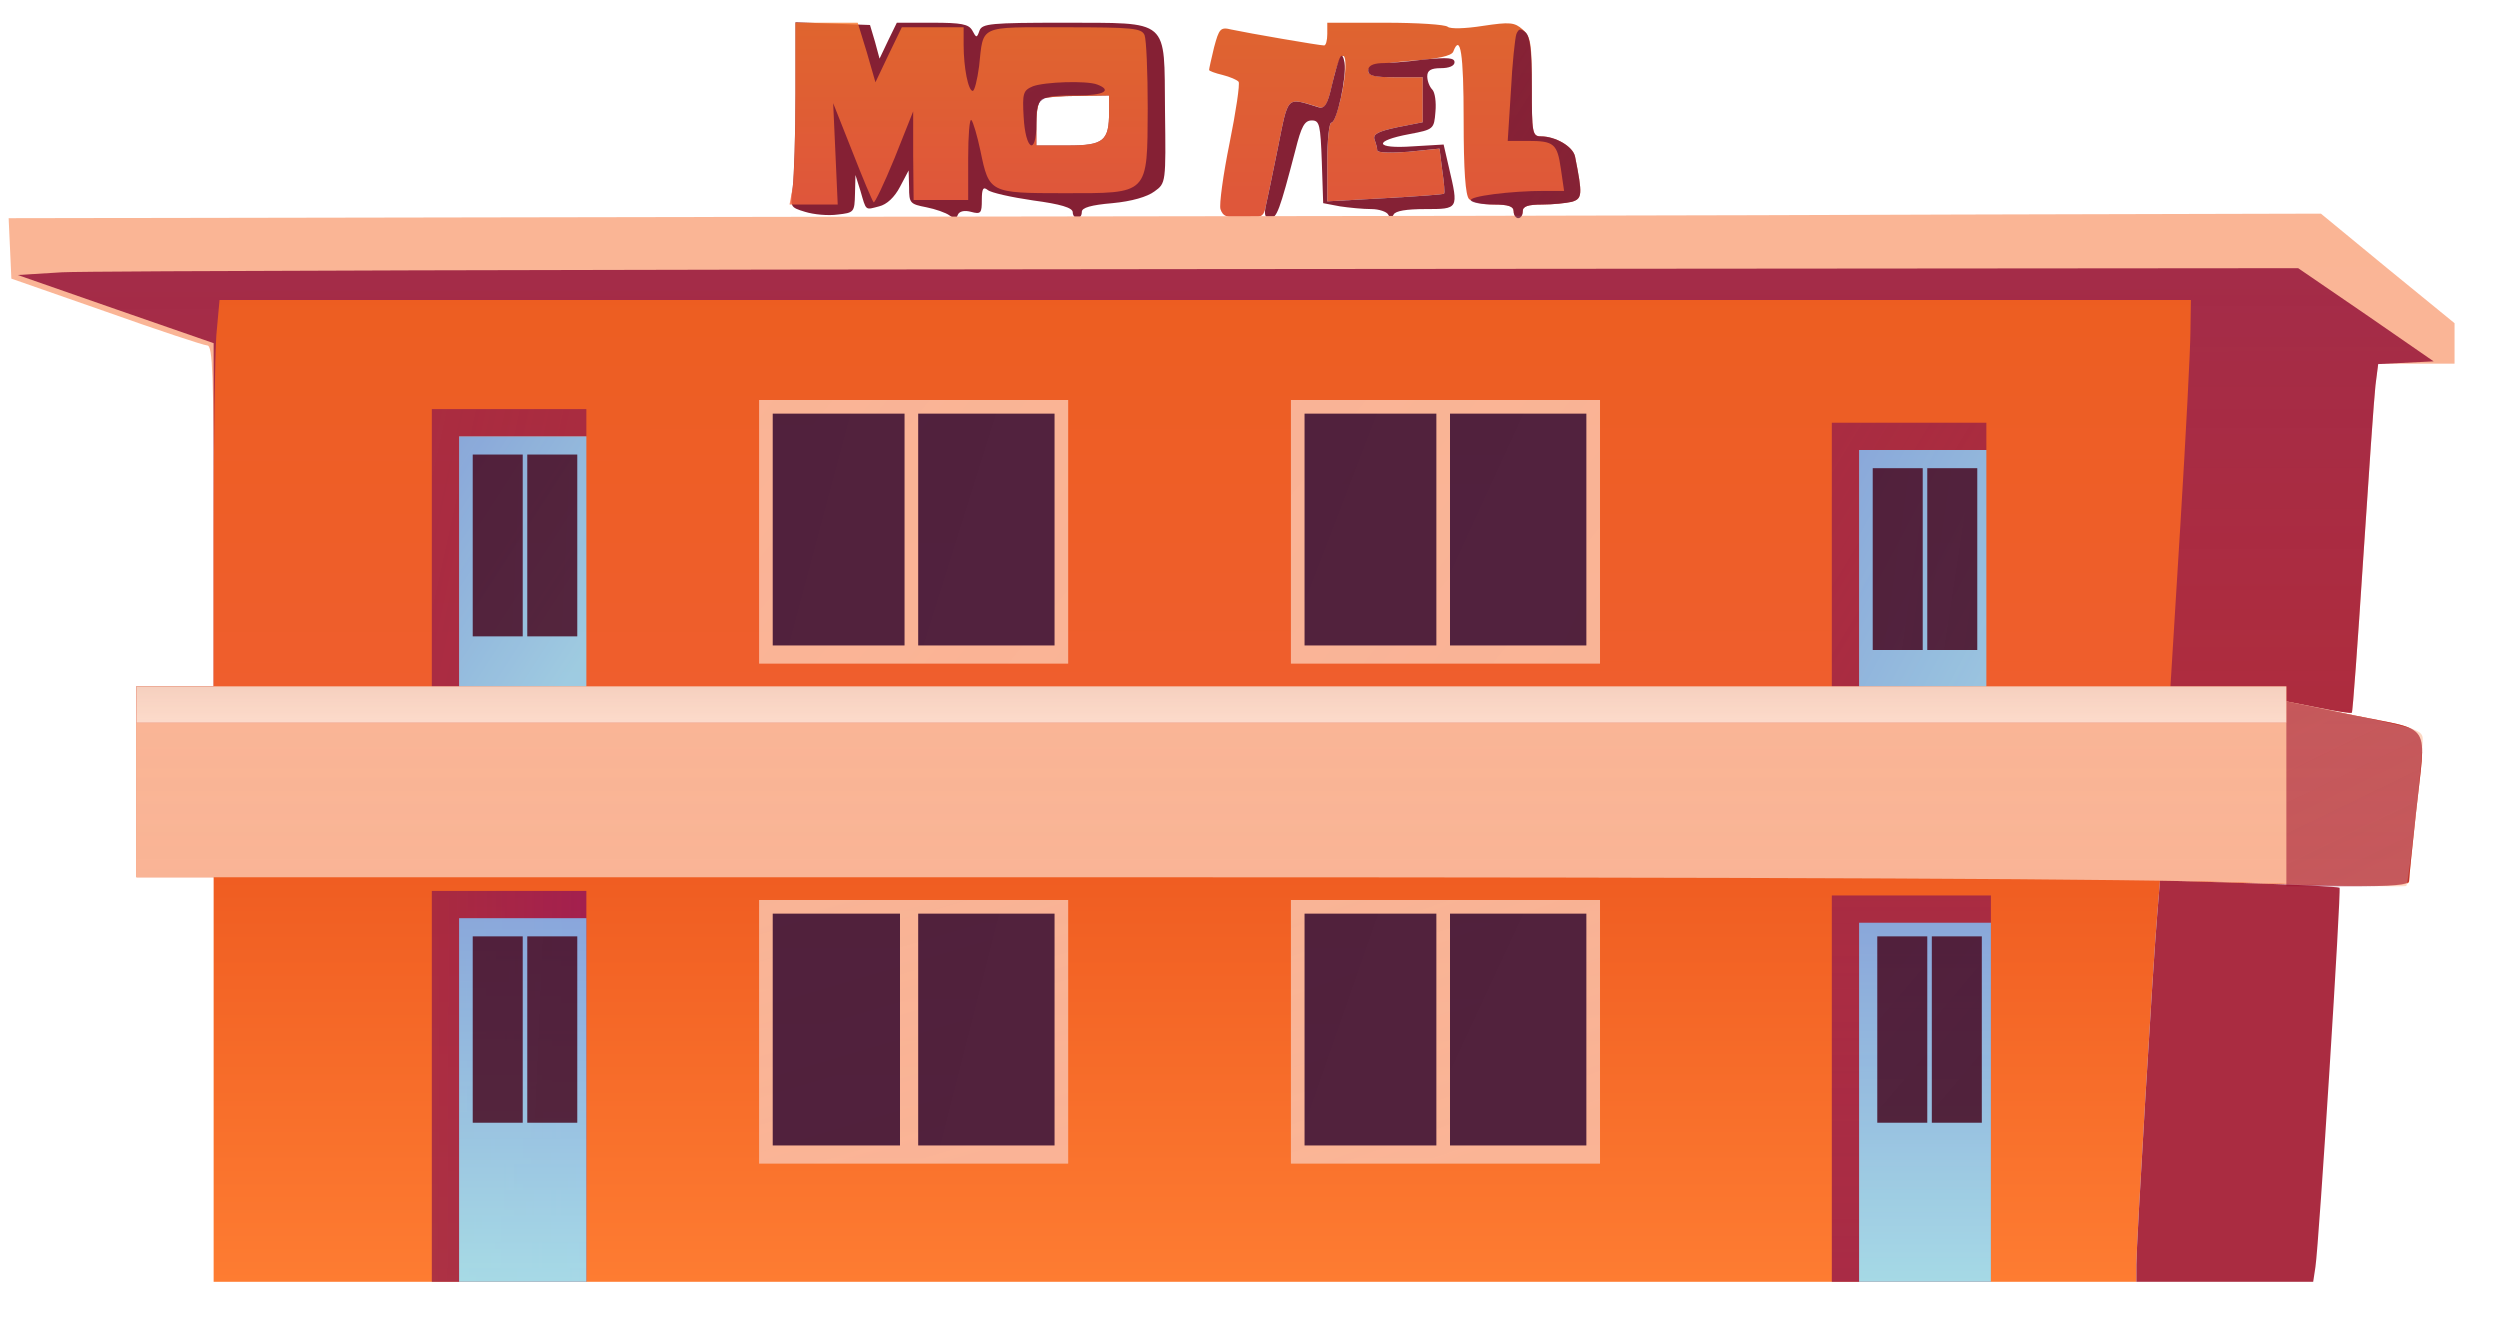 <?xml version="1.0" standalone="no"?><!DOCTYPE svg PUBLIC "-//W3C//DTD SVG 20010904//EN" "http://www.w3.org/TR/2001/REC-SVG-20010904/DTD/svg10.dtd"><svg version="1.0" xmlns="http://www.w3.org/2000/svg" width="550pt" height="290pt" viewBox="0 0 550 290" preserveAspectRatio="xMidYMid meet"><defs><linearGradient id="linear-gradient-1-1" x1="0.00%" y1="100.00%" x2="52.59%" y2="-20.90%"><stop offset="0%" style="stop-color:rgb(133,32,52);stop-opacity:0.994" /><stop offset="100%" style="stop-color:rgb(133,32,52);stop-opacity:0.994" /></linearGradient><linearGradient id="linear-gradient-1-2" x1="0.00%" y1="100.00%" x2="0.00%" y2="-0.00%"><stop offset="0%" style="stop-color:rgb(223,99,46);stop-opacity:0.991" /><stop offset="100%" style="stop-color:rgb(223,85,57);stop-opacity:0.991" /></linearGradient><linearGradient id="linear-gradient-1-3" x1="0.00%" y1="100.00%" x2="66.62%" y2="-7.75%"><stop offset="0%" style="stop-color:rgb(133,33,53);stop-opacity:0.998" /><stop offset="100%" style="stop-color:rgb(133,33,53);stop-opacity:0.998" /></linearGradient><linearGradient id="linear-gradient-1-4" x1="0.00%" y1="100.00%" x2="0.00%" y2="-0.00%"><stop offset="0%" style="stop-color:rgb(250,180,148);stop-opacity:0.993" /><stop offset="100%" style="stop-color:rgb(248,180,153);stop-opacity:0.994" /></linearGradient><linearGradient id="linear-gradient-1-5" x1="0.00%" y1="100.00%" x2="0.00%" y2="-0.00%"><stop offset="0%" style="stop-color:rgb(233,78,25);stop-opacity:0.992" /><stop offset="100%" style="stop-color:rgb(254,123,48);stop-opacity:0.992" /></linearGradient><linearGradient id="linear-gradient-1-6" x1="0.00%" y1="100.00%" x2="10.85%" y2="-0.71%"><stop offset="0%" style="stop-color:rgb(169,42,63);stop-opacity:0.993" /><stop offset="100%" style="stop-color:rgb(169,42,63);stop-opacity:0.994" /></linearGradient><linearGradient id="linear-gradient-2-1" x1="0.00%" y1="100.00%" x2="0.00%" y2="-0.00%"><stop offset="0%" style="stop-color:rgb(248,119,45);stop-opacity:0.787" /><stop offset="100%" style="stop-color:rgb(250,102,61);stop-opacity:0.772" /></linearGradient><linearGradient id="linear-gradient-2-2" x1="0.00%" y1="100.00%" x2="96.77%" y2="-0.32%"><stop offset="0%" style="stop-color:rgb(98,7,56);stop-opacity:0.713" /><stop offset="100%" style="stop-color:rgb(111,21,52);stop-opacity:0.798" /></linearGradient><linearGradient id="linear-gradient-2-3" x1="0.00%" y1="100.00%" x2="0.59%" y2="-4.32%"><stop offset="0%" style="stop-color:rgb(142,10,53);stop-opacity:0.802" /><stop offset="100%" style="stop-color:rgb(150,0,31);stop-opacity:0.756" /></linearGradient><linearGradient id="linear-gradient-2-4" x1="0.00%" y1="100.00%" x2="0.04%" y2="-1.60%"><stop offset="0%" style="stop-color:rgb(253,206,180);stop-opacity:0.802" /><stop offset="100%" style="stop-color:rgb(253,206,184);stop-opacity:0.769" /></linearGradient><linearGradient id="linear-gradient-2-5" x1="0.00%" y1="100.00%" x2="121.16%" y2="98.83%"><stop offset="0%" style="stop-color:rgb(144,24,73);stop-opacity:0.736" /><stop offset="100%" style="stop-color:rgb(144,14,93);stop-opacity:0.814" /></linearGradient><linearGradient id="linear-gradient-2-6" x1="0.00%" y1="100.00%" x2="0.00%" y2="-0.00%"><stop offset="0%" style="stop-color:rgb(134,18,81);stop-opacity:0.666" /><stop offset="100%" style="stop-color:rgb(142,17,75);stop-opacity:0.758" /></linearGradient><linearGradient id="linear-gradient-2-7" x1="0.00%" y1="100.00%" x2="37.60%" y2="-8.24%"><stop offset="0%" style="stop-color:rgb(251,201,178);stop-opacity:0.803" /><stop offset="100%" style="stop-color:rgb(250,200,183);stop-opacity:0.757" /></linearGradient><linearGradient id="linear-gradient-2-8" x1="0.00%" y1="100.00%" x2="45.44%" y2="-8.67%"><stop offset="0%" style="stop-color:rgb(251,201,178);stop-opacity:0.802" /><stop offset="100%" style="stop-color:rgb(250,201,183);stop-opacity:0.755" /></linearGradient><linearGradient id="linear-gradient-3-1" x1="0.00%" y1="100.00%" x2="72.66%" y2="-8.19%"><stop offset="0%" style="stop-color:rgb(103,12,55);stop-opacity:0.746" /><stop offset="100%" style="stop-color:rgb(108,18,53);stop-opacity:0.782" /></linearGradient><linearGradient id="linear-gradient-3-2" x1="0.00%" y1="100.00%" x2="0.00%" y2="0.00%"><stop offset="0%" style="stop-color:rgb(255,106,24);stop-opacity:0.802" /><stop offset="100%" style="stop-color:rgb(255,106,42);stop-opacity:0.799" /></linearGradient><linearGradient id="linear-gradient-3-3" x1="0.00%" y1="100.00%" x2="40.06%" y2="-3.51%"><stop offset="0%" style="stop-color:rgb(154,11,42);stop-opacity:0.542" /><stop offset="100%" style="stop-color:rgb(158,19,48);stop-opacity:0.570" /></linearGradient><linearGradient id="linear-gradient-3-4" x1="0.00%" y1="100.00%" x2="206.72%" y2="25.66%"><stop offset="0%" style="stop-color:rgb(43,0,41);stop-opacity:0.814" /><stop offset="100%" style="stop-color:rgb(43,0,41);stop-opacity:0.814" /></linearGradient><linearGradient id="linear-gradient-3-5" x1="0.00%" y1="100.00%" x2="185.88%" y2="19.62%"><stop offset="0%" style="stop-color:rgb(43,0,41);stop-opacity:0.814" /><stop offset="100%" style="stop-color:rgb(43,0,41);stop-opacity:0.813" /></linearGradient><linearGradient id="linear-gradient-3-6" x1="0.00%" y1="100.00%" x2="150.87%" y2="7.69%"><stop offset="0%" style="stop-color:rgb(43,0,41);stop-opacity:0.814" /><stop offset="100%" style="stop-color:rgb(43,0,41);stop-opacity:0.813" /></linearGradient><linearGradient id="linear-gradient-3-7" x1="0.00%" y1="100.00%" x2="122.79%" y2="2.85%"><stop offset="0%" style="stop-color:rgb(43,0,41);stop-opacity:0.814" /><stop offset="100%" style="stop-color:rgb(43,0,41);stop-opacity:0.813" /></linearGradient><linearGradient id="linear-gradient-3-8" x1="0.00%" y1="100.00%" x2="0.00%" y2="-0.00%"><stop offset="0%" style="stop-color:rgb(131,199,255);stop-opacity:0.804" /><stop offset="100%" style="stop-color:rgb(166,246,255);stop-opacity:0.859" /></linearGradient><linearGradient id="linear-gradient-3-9" x1="0.00%" y1="100.00%" x2="0.00%" y2="0.00%"><stop offset="0%" style="stop-color:rgb(130,197,255);stop-opacity:0.803" /><stop offset="100%" style="stop-color:rgb(165,244,255);stop-opacity:0.865" /></linearGradient><linearGradient id="linear-gradient-4-1" x1="0.00%" y1="100.00%" x2="125.14%" y2="13.89%"><stop offset="0%" style="stop-color:rgb(253,201,178);stop-opacity:0.801" /><stop offset="100%" style="stop-color:rgb(253,204,179);stop-opacity:0.778" /></linearGradient><linearGradient id="linear-gradient-4-2" x1="0.00%" y1="100.00%" x2="126.78%" y2="15.23%"><stop offset="0%" style="stop-color:rgb(253,203,181);stop-opacity:0.785" /><stop offset="100%" style="stop-color:rgb(253,206,182);stop-opacity:0.765" /></linearGradient><linearGradient id="linear-gradient-4-3" x1="0.00%" y1="100.00%" x2="198.05%" y2="22.08%"><stop offset="0%" style="stop-color:rgb(132,16,80);stop-opacity:0.641" /><stop offset="100%" style="stop-color:rgb(145,26,70);stop-opacity:0.736" /></linearGradient><linearGradient id="linear-gradient-4-4" x1="0.00%" y1="100.00%" x2="97.92%" y2="-0.20%"><stop offset="0%" style="stop-color:rgb(134,18,79);stop-opacity:0.656" /><stop offset="100%" style="stop-color:rgb(146,27,70);stop-opacity:0.745" /></linearGradient><linearGradient id="linear-gradient-4-5" x1="0.00%" y1="100.00%" x2="79.67%" y2="-1.19%"><stop offset="0%" style="stop-color:rgb(116,183,255);stop-opacity:0.823" /><stop offset="100%" style="stop-color:rgb(144,221,255);stop-opacity:0.854" /></linearGradient><linearGradient id="linear-gradient-4-6" x1="0.00%" y1="100.00%" x2="101.21%" y2="0.10%"><stop offset="0%" style="stop-color:rgb(117,184,255);stop-opacity:0.827" /><stop offset="100%" style="stop-color:rgb(139,215,255);stop-opacity:0.848" /></linearGradient><linearGradient id="linear-gradient-4-7" x1="0.00%" y1="100.00%" x2="0.00%" y2="0.00%"><stop offset="0%" style="stop-color:rgb(248,241,233);stop-opacity:0.774" /><stop offset="100%" style="stop-color:rgb(255,249,241);stop-opacity:0.805" /></linearGradient><linearGradient id="linear-gradient-4-8" x1="0.00%" y1="100.00%" x2="380.46%" y2="41.15%"><stop offset="0%" style="stop-color:rgb(68,0,24);stop-opacity:0.810" /><stop offset="100%" style="stop-color:rgb(66,0,24);stop-opacity:0.819" /></linearGradient><linearGradient id="linear-gradient-4-9" x1="0.00%" y1="100.00%" x2="378.51%" y2="39.63%"><stop offset="0%" style="stop-color:rgb(68,0,24);stop-opacity:0.809" /><stop offset="100%" style="stop-color:rgb(66,0,23);stop-opacity:0.819" /></linearGradient><linearGradient id="linear-gradient-4-10" x1="0.00%" y1="100.00%" x2="31.74%" y2="-0.49%"><stop offset="0%" style="stop-color:rgb(68,0,24);stop-opacity:0.810" /><stop offset="100%" style="stop-color:rgb(66,0,24);stop-opacity:0.819" /></linearGradient><linearGradient id="linear-gradient-4-11" x1="0.00%" y1="100.00%" x2="32.07%" y2="-0.49%"><stop offset="0%" style="stop-color:rgb(68,0,24);stop-opacity:0.810" /><stop offset="100%" style="stop-color:rgb(66,0,24);stop-opacity:0.819" /></linearGradient><linearGradient id="linear-gradient-5-1" x1="0.00%" y1="100.00%" x2="179.73%" y2="15.74%"><stop offset="0%" style="stop-color:rgb(43,0,41);stop-opacity:0.814" /><stop offset="100%" style="stop-color:rgb(43,0,41);stop-opacity:0.813" /></linearGradient><linearGradient id="linear-gradient-5-2" x1="0.00%" y1="100.00%" x2="165.06%" y2="12.07%"><stop offset="0%" style="stop-color:rgb(43,0,42);stop-opacity:0.814" /><stop offset="100%" style="stop-color:rgb(43,0,41);stop-opacity:0.813" /></linearGradient><linearGradient id="linear-gradient-5-3" x1="0.00%" y1="100.00%" x2="140.02%" y2="5.49%"><stop offset="0%" style="stop-color:rgb(43,0,41);stop-opacity:0.814" /><stop offset="100%" style="stop-color:rgb(43,0,41);stop-opacity:0.813" /></linearGradient><linearGradient id="linear-gradient-5-4" x1="0.00%" y1="100.00%" x2="124.17%" y2="3.06%"><stop offset="0%" style="stop-color:rgb(43,0,42);stop-opacity:0.814" /><stop offset="100%" style="stop-color:rgb(43,0,41);stop-opacity:0.813" /></linearGradient><linearGradient id="linear-gradient-5-5" x1="0.00%" y1="100.00%" x2="369.51%" y2="38.68%"><stop offset="0%" style="stop-color:rgb(68,0,24);stop-opacity:0.810" /><stop offset="100%" style="stop-color:rgb(65,0,24);stop-opacity:0.820" /></linearGradient><linearGradient id="linear-gradient-5-6" x1="0.00%" y1="100.00%" x2="366.32%" y2="36.71%"><stop offset="0%" style="stop-color:rgb(68,0,24);stop-opacity:0.810" /><stop offset="100%" style="stop-color:rgb(65,0,24);stop-opacity:0.821" /></linearGradient><linearGradient id="linear-gradient-5-7" x1="0.00%" y1="100.00%" x2="186.59%" y2="4.01%"><stop offset="0%" style="stop-color:rgb(68,0,24);stop-opacity:0.810" /><stop offset="100%" style="stop-color:rgb(66,0,24);stop-opacity:0.818" /></linearGradient><linearGradient id="linear-gradient-5-8" x1="0.00%" y1="100.00%" x2="174.63%" y2="3.21%"><stop offset="0%" style="stop-color:rgb(68,0,24);stop-opacity:0.811" /><stop offset="100%" style="stop-color:rgb(66,0,24);stop-opacity:0.818" /></linearGradient></defs><g id="layer-1"><path d="M1750 2692 c0 -88 -3 -179 -6 -204 -6 -43 -6 -44 27 -54 19 -6 51 -9 72 -6 36 4 37 5 38 46 l1 41 11 -35 c13 -45 10 -42 41 -34 17 4 34 20 46 43 l19 36 1 -37 c0 -35 2 -37 38 -44 20 -4 43 -12 51 -18 11 -8 15 -8 18 1 3 8 14 11 29 7 22 -6 24 -3 24 26 0 25 3 30 13 22 7 -6 52 -16 100 -23 60 -8 87 -16 87 -26 0 -7 5 -13 10 -13 6 0 10 6 10 14 0 9 20 15 67 19 43 4 77 14 93 26 25 18 25 19 23 177 -2 206 13 193 -224 194 -159 0 -178 -2 -184 -17 -6 -17 -7 -17 -16 0 -8 14 -24 17 -88 17 l-78 0 -19 -39 -19 -40 -10 37 -11 37 -82 3 -82 3 0 -159z m690 -38 c0 -64 -12 -74 -90 -74 l-70 0 0 49 c0 30 5 51 13 54 6 3 42 6 80 6 l67 1 0 -36z" fill="url(#linear-gradient-1-1)" id="region-1-1" transform="translate(0,290) scale(0.1,-0.1)"/><path d="M2920 2825 c0 -14 -3 -25 -7 -25 -10 0 -167 27 -204 35 -24 6 -27 2 -38 -39 -6 -25 -11 -47 -11 -50 0 -2 13 -7 30 -11 16 -4 32 -11 35 -15 3 -5 -6 -66 -20 -135 -14 -69 -23 -135 -20 -145 5 -16 15 -20 50 -20 38 0 45 3 49 23 3 12 15 71 27 130 24 119 18 113 91 91 13 -4 19 7 29 51 13 60 29 82 29 41 0 -41 -21 -126 -31 -126 -5 0 -9 -39 -9 -86 l0 -87 127 7 c70 4 129 8 130 10 2 1 0 24 -4 51 l-6 48 -69 -7 c-39 -3 -68 -2 -68 3 0 5 -3 16 -6 24 -4 12 8 18 50 27 l56 11 0 50 0 49 -60 0 c-45 0 -60 4 -60 14 0 11 22 16 91 22 62 4 92 11 96 20 16 42 23 -4 23 -149 0 -113 4 -167 12 -175 7 -7 31 -12 55 -12 32 0 43 -4 43 -15 0 -8 5 -15 10 -15 6 0 10 7 10 15 0 11 11 15 43 15 23 0 52 3 65 6 23 7 24 15 7 100 -5 22 -43 44 -75 44 -19 0 -20 8 -20 108 0 96 -2 111 -20 127 -18 16 -28 17 -88 8 -38 -6 -71 -7 -77 -2 -5 5 -67 9 -137 9 l-128 0 0 -25z" fill="url(#linear-gradient-1-2)" id="region-1-2" transform="translate(0,290) scale(0.1,-0.1)"/><path d="M2949 2775 c-4 -5 -12 -34 -19 -63 -9 -41 -16 -52 -29 -48 -72 22 -66 28 -90 -91 -12 -59 -24 -118 -27 -130 -3 -16 0 -23 10 -23 15 0 21 16 56 150 13 52 20 65 36 65 17 0 19 -9 22 -91 l3 -91 37 -7 c20 -3 51 -6 69 -6 17 0 34 -6 37 -12 5 -10 7 -10 12 0 4 8 28 12 70 12 73 0 73 0 52 90 l-12 52 -68 -4 c-84 -6 -88 12 -7 27 53 10 54 11 57 49 2 21 -1 43 -7 49 -6 6 -11 19 -11 29 0 13 8 18 30 18 18 0 30 5 30 13 0 10 -15 11 -67 6 -38 -5 -80 -8 -95 -8 -18 -1 -28 -6 -28 -16 0 -12 13 -15 60 -15 l60 0 0 -49 0 -50 -56 -11 c-42 -9 -54 -15 -50 -27 3 -8 6 -19 6 -24 0 -5 29 -6 68 -3 l69 7 6 -48 c4 -27 6 -50 4 -51 -1 -2 -60 -6 -130 -10 l-127 -7 0 87 c0 47 4 86 9 86 12 0 34 101 29 132 -2 13 -6 19 -9 13z" fill="url(#linear-gradient-1-3)" id="region-1-3" transform="translate(0,290) scale(0.1,-0.1)"/><path d="M1762 2423 l-1743 -3 3 -66 3 -67 209 -73 c115 -41 215 -74 222 -74 12 0 14 -66 14 -375 l0 -375 -85 0 -85 0 0 -40 0 -40 2365 0 2365 0 0 24 0 23 71 -14 c39 -8 72 -13 73 -11 2 1 13 154 25 338 12 184 24 356 27 383 l6 47 84 0 84 0 0 44 0 45 -147 120 -147 121 -801 -2 c-440 -2 -1584 -4 -2543 -5z" fill="url(#linear-gradient-1-4)" id="region-1-4" transform="translate(0,290) scale(0.1,-0.1)"/><path d="M5030 1334 l0 -24 -2365 0 -2365 0 0 -170 0 -170 85 0 85 0 0 -445 0 -445 2115 0 2115 0 0 38 c0 45 37 667 46 771 l6 73 274 -7 c228 -6 274 -5 274 6 0 8 7 75 15 149 22 207 40 180 -135 216 l-150 31 0 -23z" fill="url(#linear-gradient-1-5)" id="region-1-5" transform="translate(0,290) scale(0.1,-0.1)"/><path d="M4746 889 c-9 -104 -46 -726 -46 -771 l0 -38 195 0 194 0 5 33 c8 53 57 829 53 834 -3 2 -93 7 -200 10 l-195 6 -6 -74z" fill="url(#linear-gradient-1-6)" id="region-1-6" transform="translate(0,290) scale(0.1,-0.1)"/></g><g id="layer-2"><path d="M1750 2688 c0 -90 -3 -180 -6 -200 l-7 -38 53 0 53 0 -5 112 -5 111 42 -106 c23 -59 44 -109 47 -112 2 -3 23 41 46 97 l41 103 0 -97 1 -98 60 0 60 0 0 92 c0 50 3 88 7 84 4 -4 13 -35 20 -68 19 -92 20 -93 183 -93 189 0 184 -5 185 187 0 79 -3 151 -7 161 -7 15 -25 17 -177 17 -190 0 -177 6 -187 -86 -4 -30 -10 -54 -14 -54 -10 0 -20 52 -20 101 l0 39 -68 0 -68 0 -29 -60 -29 -61 -19 66 -20 65 -68 0 -69 0 0 -162z m690 -34 c0 -64 -12 -74 -90 -74 l-70 0 0 49 c0 30 5 51 13 54 6 3 42 6 80 6 l67 1 0 -36z" fill="url(#linear-gradient-2-1)" id="region-2-1" transform="translate(0,290) scale(0.1,-0.1)"/><path d="M3336 2825 c-3 -9 -9 -65 -12 -125 l-7 -110 44 0 c58 0 65 -6 73 -62 l7 -48 -44 0 c-74 0 -167 -12 -161 -21 3 -5 25 -9 50 -9 32 0 44 -4 44 -15 0 -8 5 -15 10 -15 6 0 10 7 10 15 0 11 11 15 43 15 23 0 52 3 65 6 23 7 24 15 7 100 -5 22 -43 44 -75 44 -19 0 -20 8 -20 109 0 80 -4 112 -14 120 -11 9 -15 8 -20 -4z" fill="url(#linear-gradient-2-2)" id="region-2-2" transform="translate(0,290) scale(0.1,-0.1)"/><path d="M137 2301 l-98 -6 215 -75 216 -75 0 -377 0 -378 -85 0 -85 0 0 -40 0 -40 2365 0 2365 0 0 24 0 23 71 -14 c39 -8 72 -13 73 -11 2 1 13 154 25 338 12 184 24 356 27 382 l6 47 61 3 61 3 -149 103 -149 102 -2411 -2 c-1325 -1 -2454 -4 -2508 -7z" fill="url(#linear-gradient-2-3)" id="region-2-3" transform="translate(0,290) scale(0.1,-0.1)"/><path d="M5030 1334 l0 -24 -2365 0 -2365 0 0 -170 0 -170 2148 0 c1468 0 2257 -3 2494 -12 191 -6 350 -10 352 -7 5 5 36 285 36 323 0 19 -14 24 -150 52 l-150 31 0 -23z" fill="url(#linear-gradient-2-4)" id="region-2-4" transform="translate(0,290) scale(0.1,-0.1)"/><path d="M950 510 l0 -430 170 0 170 0 0 430 0 430 -170 0 -170 0 0 -430z" fill="url(#linear-gradient-2-5)" id="region-2-5" transform="translate(0,290) scale(0.1,-0.1)"/><path d="M4030 505 l0 -425 175 0 175 0 0 425 0 425 -175 0 -175 0 0 -425z" fill="url(#linear-gradient-2-6)" id="region-2-6" transform="translate(0,290) scale(0.1,-0.1)"/><path d="M1670 630 l0 -290 340 0 340 0 0 290 0 290 -340 0 -340 0 0 -290z" fill="url(#linear-gradient-2-7)" id="region-2-7" transform="translate(0,290) scale(0.1,-0.1)"/><path d="M2840 630 l0 -290 340 0 340 0 0 290 0 290 -340 0 -340 0 0 -290z" fill="url(#linear-gradient-2-8)" id="region-2-8" transform="translate(0,290) scale(0.1,-0.1)"/></g><g id="layer-3"><path d="M2272 2710 c-21 -9 -23 -15 -20 -67 4 -74 28 -87 28 -15 0 58 5 62 91 62 57 0 77 11 43 24 -23 9 -116 6 -142 -4z" fill="url(#linear-gradient-3-1)" id="region-3-1" transform="translate(0,290) scale(0.1,-0.1)"/><path d="M476 2163 c-3 -42 -6 -233 -6 -425 l0 -348 -85 0 -85 0 0 -40 0 -40 2365 0 2365 0 0 40 0 40 -128 0 -127 0 22 358 c12 196 22 387 22 425 l1 67 -2169 0 -2168 0 -7 -77z" fill="url(#linear-gradient-3-2)" id="region-3-2" transform="translate(0,290) scale(0.1,-0.1)"/><path d="M5030 1154 l0 -204 135 0 c101 0 135 3 135 13 0 6 7 73 15 147 22 207 40 180 -135 216 l-150 31 0 -203z" fill="url(#linear-gradient-3-3)" id="region-3-3" transform="translate(0,290) scale(0.1,-0.1)"/><path d="M1700 635 l0 -255 140 0 140 0 0 255 0 255 -140 0 -140 0 0 -255z" fill="url(#linear-gradient-3-4)" id="region-3-4" transform="translate(0,290) scale(0.1,-0.1)"/><path d="M2020 635 l0 -255 150 0 150 0 0 255 0 255 -150 0 -150 0 0 -255z" fill="url(#linear-gradient-3-5)" id="region-3-5" transform="translate(0,290) scale(0.1,-0.1)"/><path d="M2870 635 l0 -255 145 0 145 0 0 255 0 255 -145 0 -145 0 0 -255z" fill="url(#linear-gradient-3-6)" id="region-3-6" transform="translate(0,290) scale(0.1,-0.1)"/><path d="M3190 635 l0 -255 150 0 150 0 0 255 0 255 -150 0 -150 0 0 -255z" fill="url(#linear-gradient-3-7)" id="region-3-7" transform="translate(0,290) scale(0.1,-0.1)"/><path d="M1010 480 l0 -400 140 0 140 0 0 400 0 400 -140 0 -140 0 0 -400z" fill="url(#linear-gradient-3-8)" id="region-3-8" transform="translate(0,290) scale(0.1,-0.1)"/><path d="M4090 475 l0 -395 145 0 145 0 0 395 0 395 -145 0 -145 0 0 -395z" fill="url(#linear-gradient-3-9)" id="region-3-9" transform="translate(0,290) scale(0.1,-0.1)"/></g><g id="layer-4"><path d="M1670 1730 l0 -290 340 0 340 0 0 290 0 290 -340 0 -340 0 0 -290z" fill="url(#linear-gradient-4-1)" id="region-4-1" transform="translate(0,290) scale(0.1,-0.1)"/><path d="M2840 1730 l0 -290 340 0 340 0 0 290 0 290 -340 0 -340 0 0 -290z" fill="url(#linear-gradient-4-2)" id="region-4-2" transform="translate(0,290) scale(0.1,-0.1)"/><path d="M950 1695 l0 -305 30 0 30 0 0 275 0 275 140 0 140 0 0 30 0 30 -170 0 -170 0 0 -305z" fill="url(#linear-gradient-4-3)" id="region-4-3" transform="translate(0,290) scale(0.1,-0.1)"/><path d="M4030 1680 l0 -290 30 0 30 0 0 260 0 260 140 0 140 0 0 30 0 30 -170 0 -170 0 0 -290z" fill="url(#linear-gradient-4-4)" id="region-4-4" transform="translate(0,290) scale(0.1,-0.1)"/><path d="M1010 1665 l0 -275 140 0 140 0 0 275 0 275 -140 0 -140 0 0 -275z" fill="url(#linear-gradient-4-5)" id="region-4-5" transform="translate(0,290) scale(0.1,-0.1)"/><path d="M4090 1650 l0 -260 140 0 140 0 0 260 0 260 -140 0 -140 0 0 -260z" fill="url(#linear-gradient-4-6)" id="region-4-6" transform="translate(0,290) scale(0.1,-0.1)"/><path d="M300 1350 l0 -40 2365 0 2365 0 0 40 0 40 -2365 0 -2365 0 0 -40z" fill="url(#linear-gradient-4-7)" id="region-4-7" transform="translate(0,290) scale(0.1,-0.1)"/><path d="M1040 635 l0 -205 55 0 55 0 0 205 0 205 -55 0 -55 0 0 -205z" fill="url(#linear-gradient-4-8)" id="region-4-8" transform="translate(0,290) scale(0.1,-0.1)"/><path d="M1160 635 l0 -205 55 0 55 0 0 205 0 205 -55 0 -55 0 0 -205z" fill="url(#linear-gradient-4-9)" id="region-4-9" transform="translate(0,290) scale(0.1,-0.1)"/><path d="M4130 635 l0 -205 55 0 55 0 0 205 0 205 -55 0 -55 0 0 -205z" fill="url(#linear-gradient-4-10)" id="region-4-10" transform="translate(0,290) scale(0.1,-0.1)"/><path d="M4250 635 l0 -205 55 0 55 0 0 205 0 205 -55 0 -55 0 0 -205z" fill="url(#linear-gradient-4-11)" id="region-4-11" transform="translate(0,290) scale(0.1,-0.1)"/></g><g id="layer-5"><path d="M1700 1735 l0 -255 145 0 145 0 0 255 0 255 -145 0 -145 0 0 -255z" fill="url(#linear-gradient-5-1)" id="region-5-1" transform="translate(0,290) scale(0.1,-0.1)"/><path d="M2020 1735 l0 -255 150 0 150 0 0 255 0 255 -150 0 -150 0 0 -255z" fill="url(#linear-gradient-5-2)" id="region-5-2" transform="translate(0,290) scale(0.1,-0.1)"/><path d="M2870 1735 l0 -255 145 0 145 0 0 255 0 255 -145 0 -145 0 0 -255z" fill="url(#linear-gradient-5-3)" id="region-5-3" transform="translate(0,290) scale(0.1,-0.1)"/><path d="M3190 1735 l0 -255 150 0 150 0 0 255 0 255 -150 0 -150 0 0 -255z" fill="url(#linear-gradient-5-4)" id="region-5-4" transform="translate(0,290) scale(0.1,-0.1)"/><path d="M1040 1700 l0 -200 55 0 55 0 0 200 0 200 -55 0 -55 0 0 -200z" fill="url(#linear-gradient-5-5)" id="region-5-5" transform="translate(0,290) scale(0.1,-0.1)"/><path d="M1160 1700 l0 -200 55 0 55 0 0 200 0 200 -55 0 -55 0 0 -200z" fill="url(#linear-gradient-5-6)" id="region-5-6" transform="translate(0,290) scale(0.1,-0.1)"/><path d="M4120 1670 l0 -200 55 0 55 0 0 200 0 200 -55 0 -55 0 0 -200z" fill="url(#linear-gradient-5-7)" id="region-5-7" transform="translate(0,290) scale(0.1,-0.1)"/><path d="M4240 1670 l0 -200 55 0 55 0 0 200 0 200 -55 0 -55 0 0 -200z" fill="url(#linear-gradient-5-8)" id="region-5-8" transform="translate(0,290) scale(0.1,-0.1)"/></g></svg>